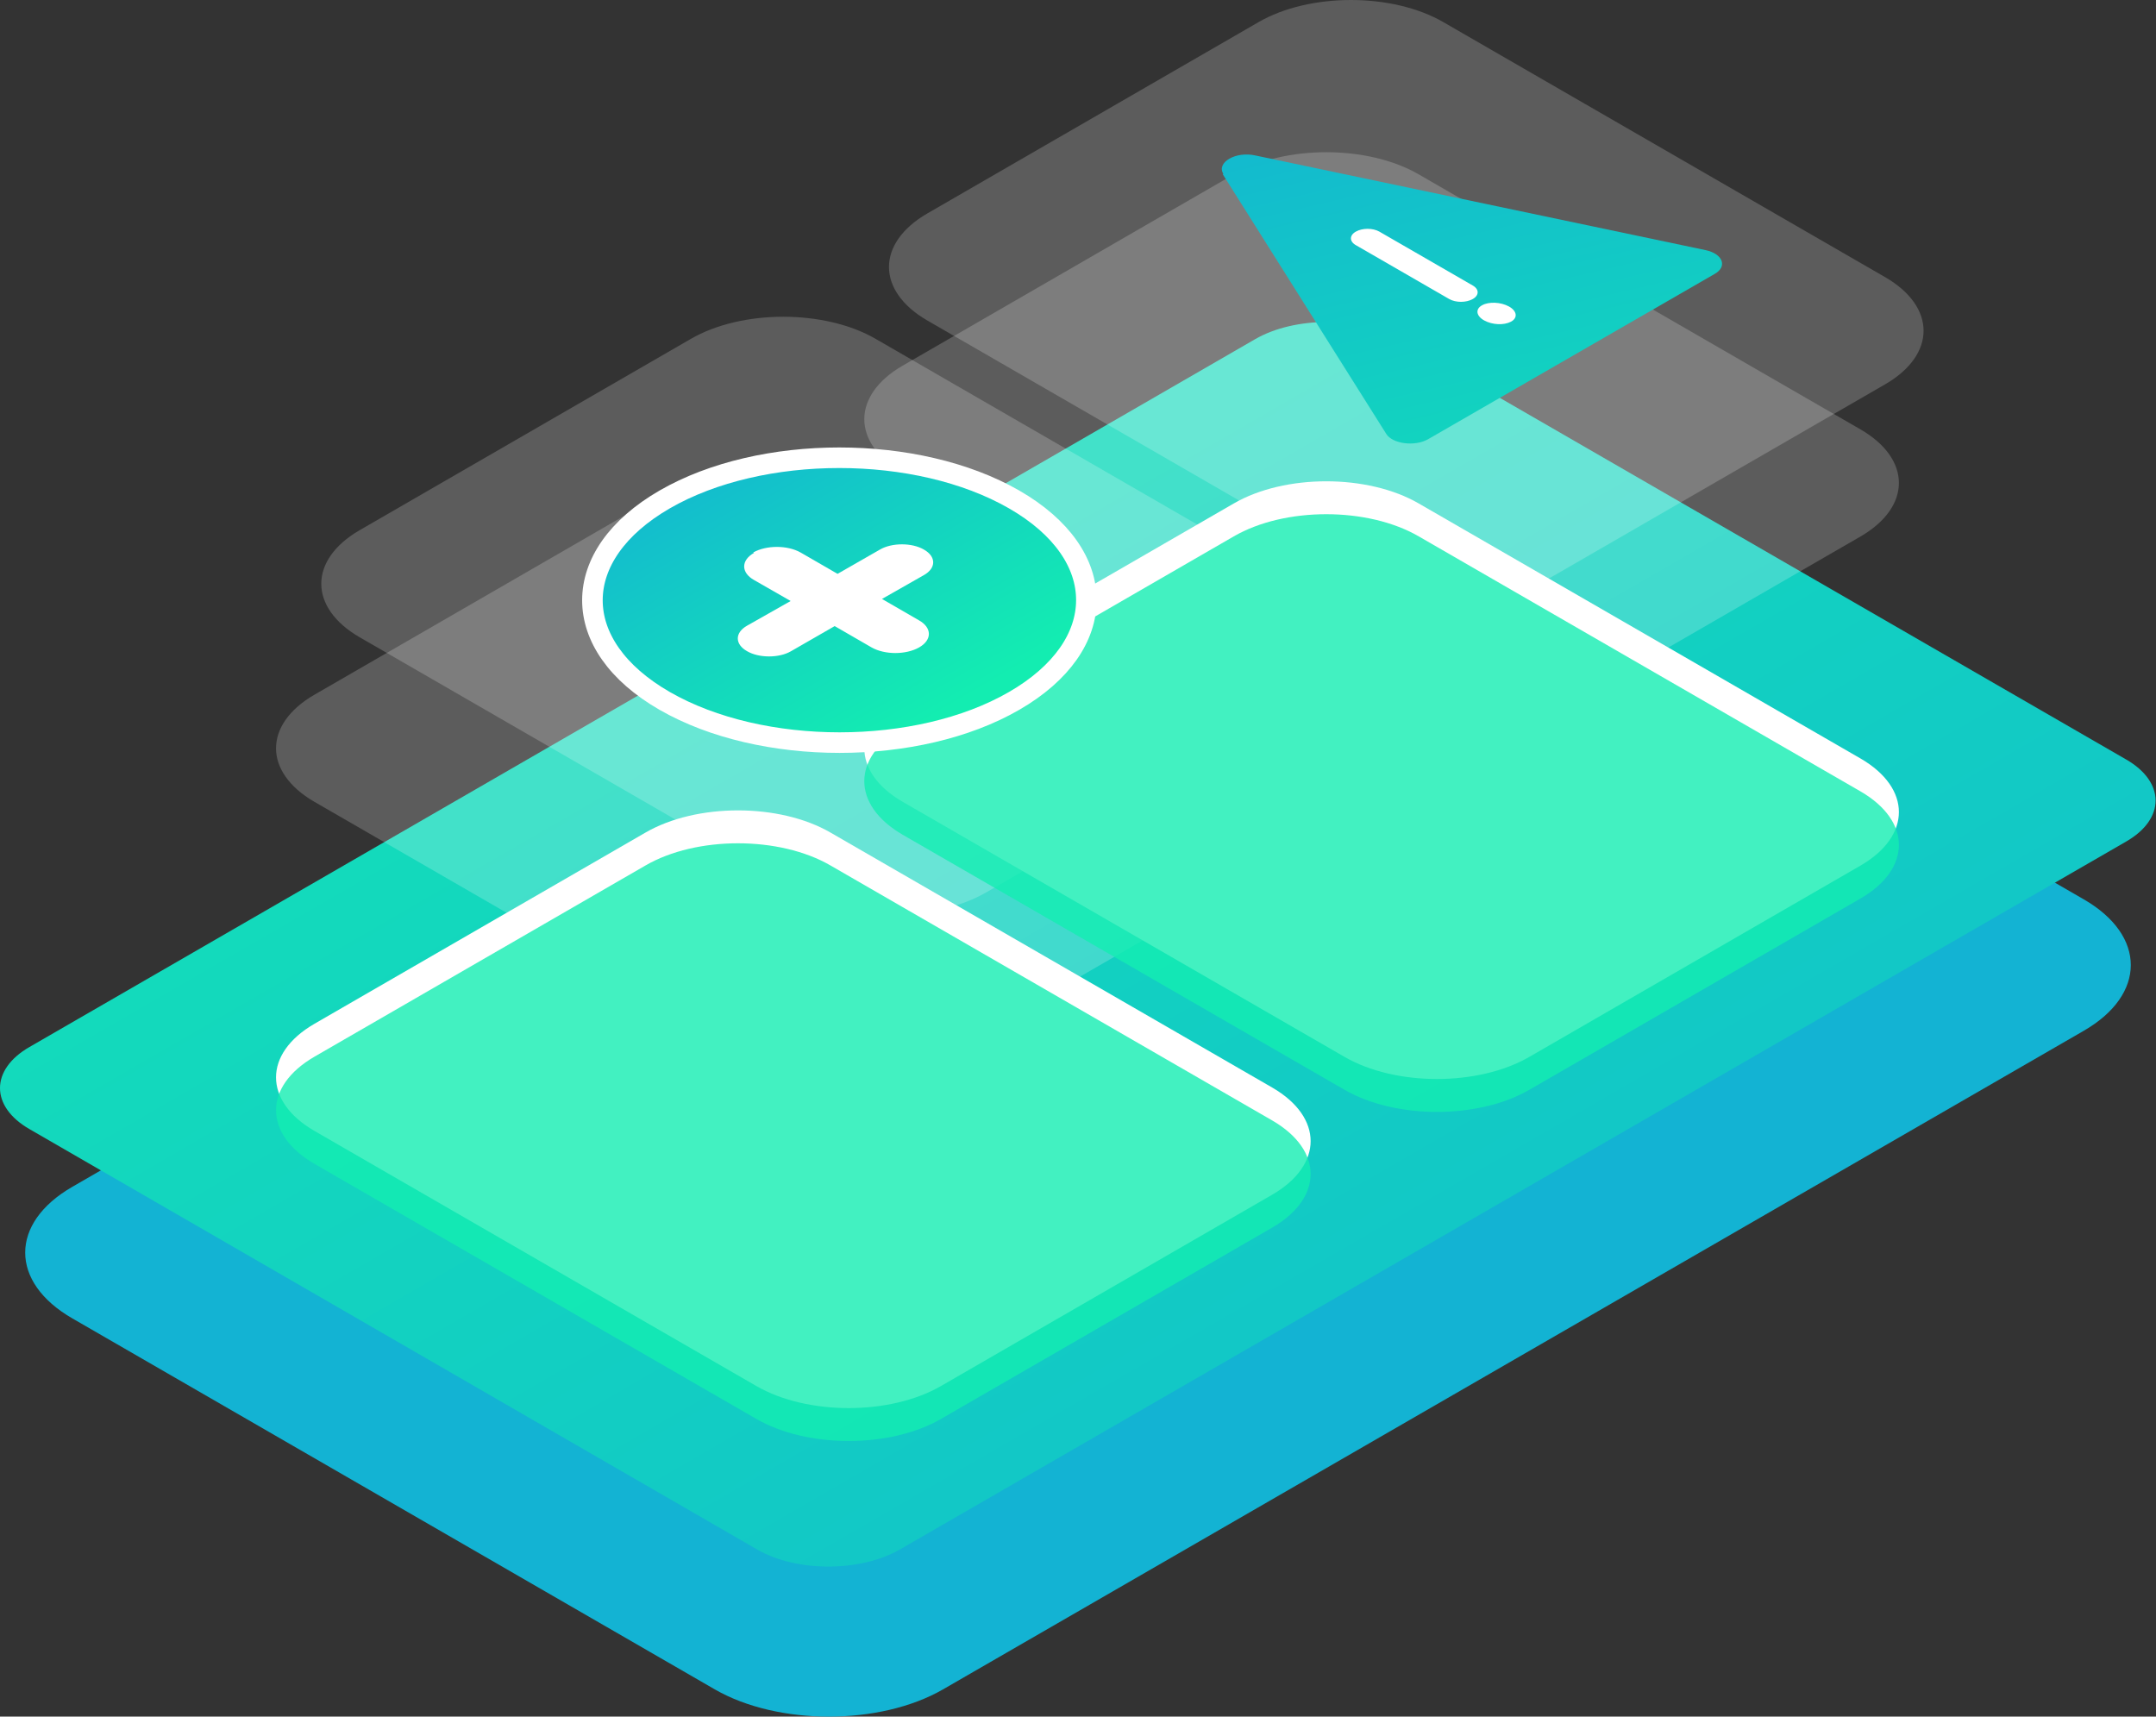 <?xml version="1.0" encoding="UTF-8"?>
<svg xmlns="http://www.w3.org/2000/svg" xmlns:xlink="http://www.w3.org/1999/xlink" version="1.1" viewBox="0 0 524.1 417.3">
  <rect x="0" y="0" width="524.1" height="417.3" fill="#333333" stroke="none"/>
  <!-- Generator: Adobe Illustrator 29.4.0, SVG Export Plug-In . SVG Version: 2.1.0 Build 152)  -->
  <defs>
    <style>
      .st0 {
        fill-rule: evenodd;
      }

      .st0, .st1, .st2 {
        fill: #fff;
      }

      .st3 {
        fill: url(#linear-gradient2);
      }

      .st4 {
        fill: #13edb1;
        fill-opacity: .8;
      }

      .st5 {
        fill: url(#linear-gradient);
      }

      .st6 {
        fill: url(#linear-gradient1);
        stroke: #fff;
        stroke-width: 5px;
      }

      .st7 {
        fill: #13b3d3;
      }

      .st8 {
        isolation: isolate;
      }

      .st9 {
        mix-blend-mode: screen;
      }

      .st2 {
        fill-opacity: .2;
      }

      .st10 {
        mix-blend-mode: soft-light;
      }
    </style>
    <linearGradient id="linear-gradient" x1="136.3" y1="353.1" x2="136.3" y2="108.7" gradientTransform="translate(344 413.1) rotate(-30) scale(1 -.9) skewX(-26.6)" gradientUnits="userSpaceOnUse">
      <stop offset="0" stop-color="#13dbbb"/>
      <stop offset="1" stop-color="#12c8c6"/>
    </linearGradient>
    <linearGradient id="linear-gradient1" x1="-4.3" y1="353.1" x2="-4.3" y2="250.1" gradientTransform="translate(469 294.5) rotate(-30) scale(1 -.9) skewX(-26.6)" gradientUnits="userSpaceOnUse">
      <stop offset="0" stop-color="#13b3d3"/>
      <stop offset="1" stop-color="#13edb1"/>
    </linearGradient>
    <linearGradient id="linear-gradient2" x1="349.3" y1="403" x2="373.3" y2="299.8" gradientTransform="translate(0 418.8) scale(1 -1)" gradientUnits="userSpaceOnUse">
      <stop offset="0" stop-color="#13b7d0"/>
      <stop offset="1" stop-color="#12d9bc"/>
    </linearGradient>
  </defs>
  <g class="st8">
    <g id="Layer_1">
      <g id="Group_157">
        <g id="Group_154">
          <path id="Rectangle_323" class="st7" d="M17.6,288.5l277.3-160.1c15.3-8.8,40.1-8.8,55.4,0l156.2,90.2c15.3,8.8,15.3,23.2,0,32l-277.3,160.1c-15.3,8.8-40.1,8.8-55.4,0L17.6,320.5c-15.3-8.8-15.3-23.2,0-32Z"/>
          <path id="Rectangle_321" class="st5" d="M7.2,254.5L305.2,82.4c9.6-5.5,25.1-5.5,34.6,0l177,102.2c9.6,5.5,9.6,14.5,0,20l-298.1,172.1c-9.6,5.5-25.1,5.5-34.6,0L7.2,274.5c-9.6-5.5-9.6-14.5,0-20Z"/>
          <g id="Rectangle_322" class="st9">
            <path class="st1" d="M201.9,202.4l107.4,62c12.4,7.2,12.4,18.8,0,26l-80.5,46.5c-12.4,7.2-32.6,7.2-45,0l-107.4-62c-12.4-7.2-12.4-18.8,0-26l80.5-46.5c12.4-7.2,32.6-7.2,45,0Z"/>
          </g>
          <g id="Rectangle_327" class="st10">
            <path class="st2" d="M201.9,122.4l107.4,62c12.4,7.2,12.4,18.8,0,26l-80.5,46.5c-12.4,7.2-32.6,7.2-45,0l-107.4-62c-12.4-7.2-12.4-18.8,0-26l80.5-46.5c12.4-7.2,32.6-7.2,45,0Z"/>
          </g>
          <g id="Rectangle_329" class="st10">
            <path class="st2" d="M212.9,82.4l107.4,62c12.4,7.2,12.4,18.8,0,26l-80.5,46.5c-12.4,7.2-32.6,7.2-45,0l-107.4-62c-12.4-7.2-12.4-18.8,0-26l80.5-46.5c12.4-7.2,32.6-7.2,45,0Z"/>
          </g>
          <g id="Rectangle_330" class="st10">
            <path class="st2" d="M350.9,5.4l107.4,62c12.4,7.2,12.4,18.8,0,26l-80.5,46.5c-12.4,7.2-32.6,7.2-45,0l-107.4-62c-12.4-7.2-12.4-18.8,0-26L305.9,5.4c12.4-7.2,32.6-7.2,45,0Z"/>
          </g>
          <g id="Rectangle_328" class="st10">
            <path class="st2" d="M344.9,42.4l107.4,62c12.4,7.2,12.4,18.8,0,26l-80.5,46.5c-12.4,7.2-32.6,7.2-45,0l-107.4-62c-12.4-7.2-12.4-18.8,0-26l80.5-46.5c12.4-7.2,32.6-7.2,45,0Z"/>
          </g>
          <g id="Rectangle_324" class="st9">
            <path class="st1" d="M344.9,122.4l107.4,62c12.4,7.2,12.4,18.8,0,26l-80.5,46.5c-12.4,7.2-32.6,7.2-45,0l-107.4-62c-12.4-7.2-12.4-18.8,0-26l80.5-46.5c12.4-7.2,32.6-7.2,45,0Z"/>
          </g>
          <g id="Rectangle_325" class="st9">
            <path class="st4" d="M201.9,210.4l107.4,62c12.4,7.2,12.4,18.8,0,26l-80.5,46.5c-12.4,7.2-32.6,7.2-45,0l-107.4-62c-12.4-7.2-12.4-18.8,0-26l80.5-46.5c12.4-7.2,32.6-7.2,45,0Z"/>
          </g>
          <g id="Rectangle_326" class="st9">
            <path class="st4" d="M344.9,130.4l107.4,62c12.4,7.2,12.4,18.8,0,26l-80.5,46.5c-12.4,7.2-32.6,7.2-45,0l-107.4-62c-12.4-7.2-12.4-18.8,0-26l80.5-46.5c12.4-7.2,32.6-7.2,45,0Z"/>
          </g>
          <g id="Group_153">
            <path id="Ellipse_92" class="st6" d="M161.6,121.4c23.4-13.5,61.4-13.5,84.9,0s23.4,35.5,0,49-61.4,13.5-84.9,0-23.4-35.5,0-49Z"/>
            <path id="Union" class="st0" d="M183.3,134.4c-3.2,1.8-3.2,4.8,0,6.6l8.9,5.1-10.6,6c-3,1.7-3,4.5,0,6.2,2.9,1.7,7.8,1.7,10.7,0l10.6-6.1,9,5.2c3.2,1.8,8.3,1.8,11.5,0,3.2-1.8,3.2-4.8,0-6.6l-9-5.2,10.2-5.8c3-1.7,3-4.5,0-6.2-2.9-1.7-7.8-1.7-10.7,0l-10.3,5.9-9-5.2c-3.2-1.8-8.3-1.8-11.5,0Z"/>
          </g>
        </g>
        <g id="Group_152">
          <path id="Polygon_7" class="st3" d="M297.4,42.3c-1.8-2.8,3-5.6,7.8-4.5l109.4,23c4.2.9,5.4,4,2.2,5.8l-69.7,40.2c-3.2,1.8-8.6,1.1-10.1-1.3l-39.8-63.2Z"/>
          <path id="Rectangle_320" class="st1" d="M329.6,56.3h0c1.6-.9,4.1-.9,5.7,0l22.7,13.1c1.6.9,1.6,2.4,0,3.3h0c-1.6.9-4.1.9-5.7,0l-22.7-13.1c-1.6-.9-1.6-2.4,0-3.3Z"/>
          <path id="Ellipse_91" class="st1" d="M360.3,74.2c1.6-.9,4.5-.8,6.5.3s2.2,2.8.5,3.7-4.5.8-6.5-.3-2.2-2.8-.5-3.7Z"/>
        </g>
      </g>
    </g>
  </g>
</svg>